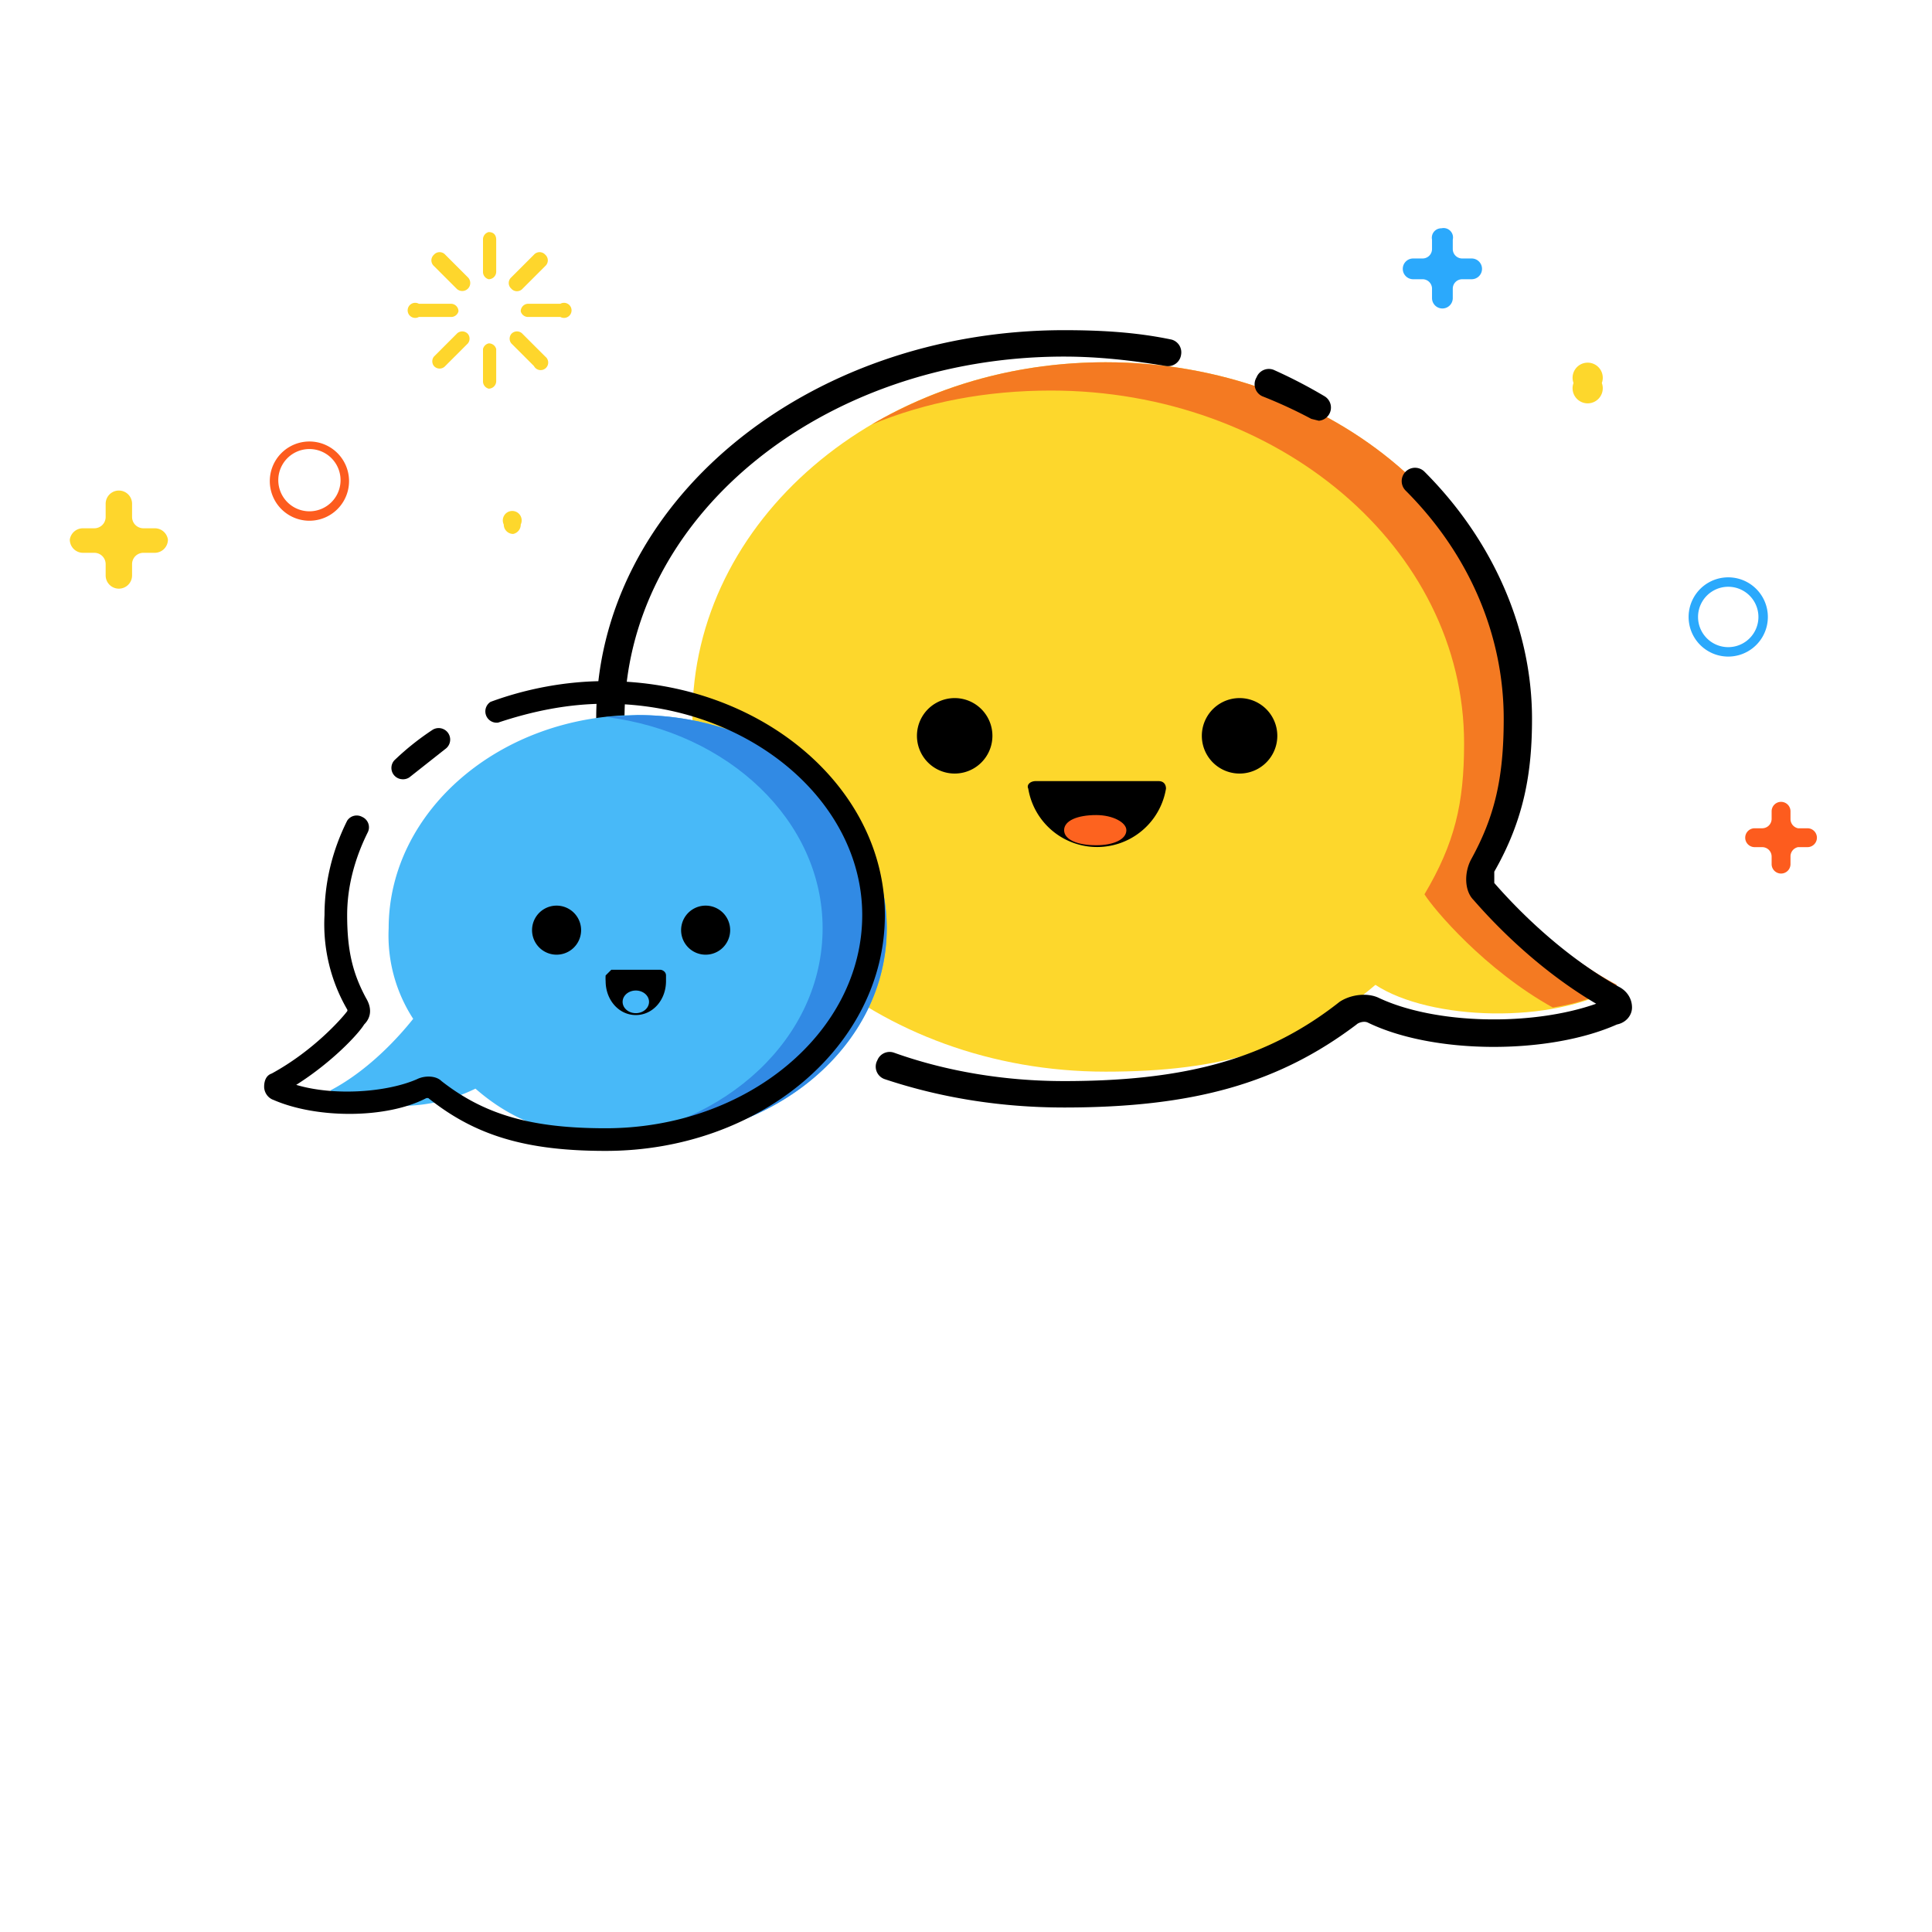 <svg xmlns="http://www.w3.org/2000/svg" width="128" height="128" class="icon" viewBox="0 0 1024 1024"><defs/><path fill="#FEDEBB" d="M1002 805h39"/><path d="M525 520h-1v-1h1v1z"/><path fill="#FEDEBB" d="M862 805h76"/><path d="M514 514z"/><path fill="#FEDEBB" d="M112 805h673"/><path d="M512 512z"/><path fill="#FEDEBB" d="M2 805h39"/><path d="M435 562h-7a2 2 0 010-4h7a2 2 0 010 4z"/><path fill="#FD5C1E" d="M-6 370a13 13 0 11-26 0 13 13 0 0126 0z"/><path fill="#FDD72C" d="M834 203a8 8 0 1015 0 8 8 0 10-15 0zM276 278a5 5 0 01-4 5 5 5 0 01-5-5 5 5 0 119 0z"/><path fill="#FD5C1E" d="M164 276a21 21 0 110-42 21 21 0 010 42zm0-38a16 16 0 100 33 16 16 0 000-33z"/><path fill="#2BA9FC" d="M916 348a21 21 0 110-42 21 21 0 010 42zm0-37a16 16 0 100 32 16 16 0 000-32zM775 137a5 5 0 01-5-5v-5a5 5 0 00-6-6 5 5 0 00-5 6v5a5 5 0 01-5 5h-5a5 5 0 100 11h5a5 5 0 015 5v5a5 5 0 1011 0v-5a5 5 0 015-5h5a5 5 0 000-11h-5z"/><path fill="#FD5C1E" d="M953 439a5 5 0 01-4-5v-4a5 5 0 00-5-5 5 5 0 00-5 5v4a5 5 0 01-5 5h-4a5 5 0 100 10h4a5 5 0 015 5v4a5 5 0 005 5 5 5 0 005-5v-4a5 5 0 014-5h5a5 5 0 000-10h-5z"/><path fill="#FED62C" d="M76 280a6 6 0 01-6-6v-7a7 7 0 10-14 0v7a6 6 0 01-6 6h-6a7 7 0 00-7 6 7 7 0 007 7h6a6 6 0 016 6v6a7 7 0 007 7 7 7 0 007-7v-6a6 6 0 016-6h6a7 7 0 007-7 7 7 0 00-7-6h-6zM259 123a4 4 0 00-3 4v17a4 4 0 003 4 4 4 0 004-4v-17c0-2-1-4-4-4zm0 59a4 4 0 00-3 3v17a4 4 0 003 4 4 4 0 004-4v-17a4 4 0 00-4-3zm-17-29a4 4 0 006-6l-12-12a4 4 0 00-6 0 4 4 0 000 6l12 12zm35 24a4 4 0 00-6 0 4 4 0 000 5l12 12a4 4 0 106-5l-12-12zm-34-12a4 4 0 00-4-4h-17a4 4 0 100 7h17a4 4 0 004-3zm54-4h-17a4 4 0 00-4 4 4 4 0 004 3h17a4 4 0 100-7zm-55 16l-12 12a4 4 0 000 5 4 4 0 006 0l12-12a4 4 0 000-5 4 4 0 00-6 0zm35-24l12-12a4 4 0 000-6 4 4 0 00-6 0l-12 12a4 4 0 000 6 4 4 0 006 0z"/><path fill="#FDD72C" d="M857 523c-38-20-67-54-73-63 16-26 21-48 21-80 0-104-98-188-219-188s-219 84-219 188 98 188 219 188c61 0 103-12 143-46 29 19 94 21 128 1z"/><path fill="#F47A22" d="M776 394c0 32-5 53-21 80 5 8 32 40 68 60 13-2 25-6 34-12-34-18-61-47-71-59v-7c15-25 19-46 19-77 0-103-98-187-219-187-46 0-88 12-124 33 29-12 61-18 95-18 120 0 219 83 219 187z"/><path d="M699 223l-4-1a248 248 0 00-26-12 7 7 0 01-3-10 7 7 0 019-4 263 263 0 0127 14 7 7 0 01-3 13zM564 587c-33 0-65-5-95-15a7 7 0 01-4-10 7 7 0 019-4c28 10 59 15 90 15 65 0 108-12 146-42 6-4 15-5 21-2 30 14 81 15 115 3-34-20-58-47-65-55-5-5-5-15-1-22 12-22 17-42 17-74 0-44-18-87-52-121a7 7 0 1110-10c36 36 57 83 57 131 0 28-4 53-20 81v6c7 8 32 36 66 55 4 2 7 6 7 11 0 4-3 8-8 9-36 16-97 16-132-1-2-1-5 0-6 1-41 31-86 44-155 44zM350 479a7 7 0 01-6-3c-18-29-28-62-28-95 0-114 111-206 248-206 19 0 38 1 57 5a7 7 0 015 8 7 7 0 01-8 6c-18-3-36-5-54-5-129 0-233 86-233 192 0 31 8 60 25 87a7 7 0 01-6 11zm176-89a20 20 0 11-40 0 20 20 0 0140 0z"/><path d="M677 390a20 20 0 11-40 0 20 20 0 0140 0zm-59 28c0-2-1-4-4-4h-65c-3 0-5 2-4 4a37 37 0 0073 0z"/><path fill="#FD631F" d="M597 440c0 5-7 8-16 8-10 0-17-3-17-8s7-8 17-8c9 0 16 4 16 8z"/><path fill="#48B9F8" d="M175 578c23-12 40-33 44-38a81 81 0 01-13-48c0-62 59-113 132-113s132 51 132 113-59 112-132 112c-36 0-62-6-86-27a90 90 0 01-77 1z"/><path d="M361 493a13 13 0 1026 0 13 13 0 00-26 0zm-79 0a13 13 0 1026 0 13 13 0 00-26 0z"/><path fill="#318AE4" d="M338 379l-17 1c65 8 115 55 115 112 0 58-51 105-117 112h19c73 0 132-50 132-112s-59-113-132-113z"/><path d="M321 517a22 22 0 000 3c0 10 7 18 16 18s16-8 16-18v-3c0-2-2-3-3-3h-26l-3 3z"/><path fill="#46B9FA" d="M330 531a7 6 0 1014 0 7 6 0 10-14 0z"/><path d="M213 413a6 6 0 01-4-10 142 142 0 0120-16 6 6 0 117 10l-19 15a6 6 0 01-4 1z"/><path d="M321 610c-42 0-69-8-94-28h-1c-21 11-58 11-81 1-3-1-5-4-5-7s1-6 4-7c22-12 37-29 40-33a1 1 0 000-1 90 90 0 01-12-50c0-17 4-34 12-50a6 6 0 018-2 6 6 0 013 8c-7 14-11 29-11 44 0 19 3 31 10 44 3 5 3 10-1 14-3 5-17 20-36 32 20 6 48 4 64-3 4-2 10-2 13 1 23 18 48 25 87 25 75 0 136-51 136-113 0-61-61-112-136-112-20 0-39 4-57 10a6 6 0 01-4-11c19-7 40-11 61-11 82 0 148 56 148 124 0 69-66 125-148 125z"/></svg>